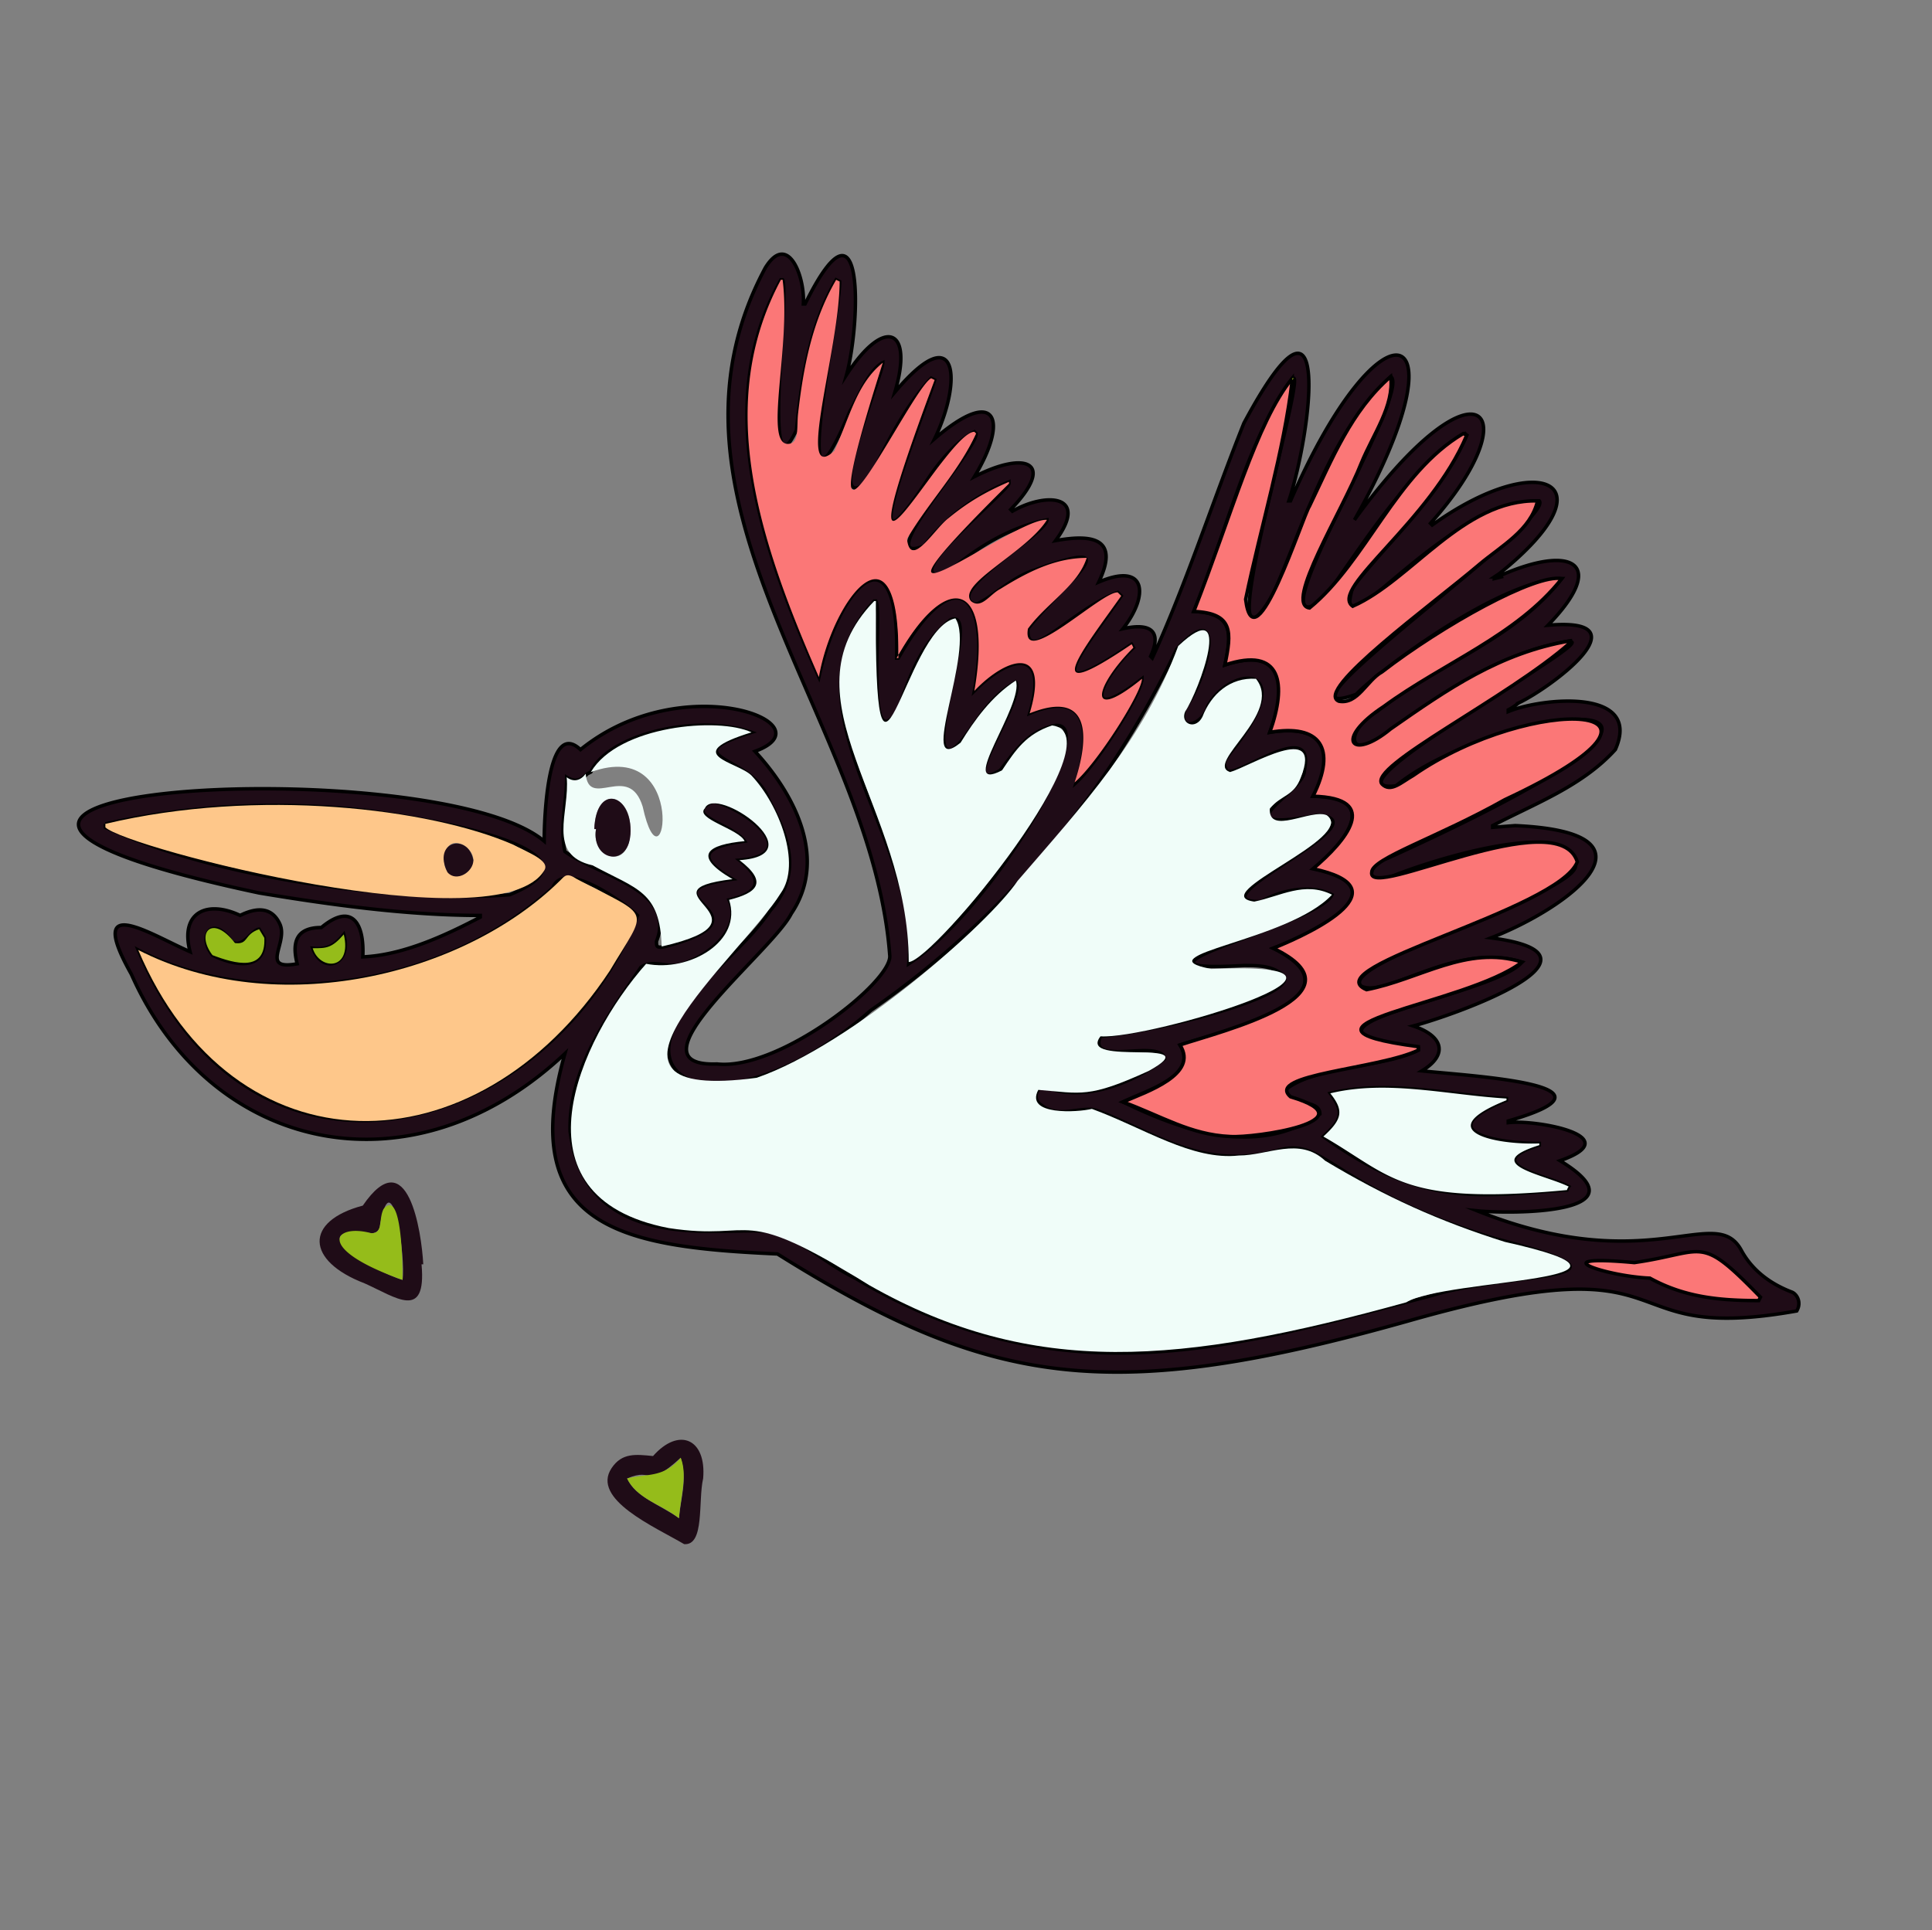 <svg xmlns="http://www.w3.org/2000/svg" width="1118.3" height="1117.6">
<rect width="100%" height="100%" fill="#808080" stroke="none"/>
<path d="M1026 756c-19-2-40 1-57-8s-35-9-57-13c-11-14 18-4 26-5 11 1 25-6 38-6 33-6 31 19 50 29v3Z" style="fill:#fb7777"/>

<path d="M877 478c90 4 30 48-14 65 77 10-22 45-45 51 18 6 20 17 5 26 28 3 123 8 50 29v1c16-2 70 8 30 22 51 31-28 31-48 29 100 40 138-5 153 23 6 11 16 19 29 24 3 1 6 6 3 11-112 20-59-41-222 5-176 50-245 39-368-38-88-4-152-14-123-116-88 83-205 58-251-46-27-48 11-23 34-13-6-23 10-30 29-21 8-4 18-6 23 5s-12 27 10 23c-3-12-1-21 14-21 18-15 25-2 24 17 23-1 47-12 68-23v-1c-42 0-86-6-128-13-287-61 101-84 165-30 0-14 2-71 21-53 59-48 145-15 101 1 24 26 42 63 21 94-11 22-97 89-43 87 36 4 102-48 100-63-10-135-145-262-72-398 13-21 23 5 22 21h1c35-71 32 12 24 41 22-34 39-27 28 10 37-44 39-6 23 27 36-31 43-11 23 22 29-15 48-9 21 19l1 1c19-11 45-10 25 17 22-4 37-1 25 24 28-12 29 8 14 27 18-4 22 3 16 16l1 1c20-44 35-91 53-136 52-97 39 6 26 45h1c53-122 103-106 37 11 71-98 103-64 44 2l1 1c61-44 106-26 39 28l1 1c41-18 62-7 27 29 57-5 2 36-17 45a34 34 0 0 1-6 4v1c19-8 78-14 62 22-19 21-46 31-71 44v1Zm-357-97c34-60 54-35 44 19 23-23 43-23 32 13 38-16 34 18 27 40 12-11 38-52 38-60-36 28-24 0-5-18a10 10 0 0 0-1-2c-60 41-23-3-6-28l-2-2c-27 10-53 43-52 21 21-27 62-55 4-34-13 4-22 14-34 20-21-6 41-41 41-49-21 4-41 16-58 31-32 7 34-46 36-52v-1c-19 8-36 20-49 37-32 13 31-56 30-65l-1-1c-11 6-21 18-28 29-46 70 0-42 5-59l-2-1c-15 16-26 38-36 59-28 25 8-61 8-68-8 4-14 20-19 28-37 88-5-61-6-75l-2-1c-15 26-20 57-23 87-20 43-4-81-8-87h-1c-41 73-10 158 22 230 12-55 47-88 45-11Zm228-162c-28 40-38 90-57 135 23 1 22 13 18 31 37-12 35 15 26 39 32-5 39 11 25 37 41 0 17 28 1 42 53 12-3 38-24 46 56 28-32 49-54 56 11 18-19 26-33 33 35 17 78 32 114 7 0-9-17-4-20-14 17-14 58-13 77-23v-1c-95-12 44-30 60-50-39-12-78 21-93 14-15-13 125-54 124-70-1-32-102 3-112 9-10 0-7-10 3-13 245-111 62-89 5-42-45 5 102-76 102-83l-1-1c-39 6-74 30-106 53-22 18-26 0-6-12 35-28 79-41 107-77-37 1-108 55-119 67-60 21 115-101 106-112-56 0-121 94-108 50 22-28 51-54 66-88l-1-1c-35 24-56 60-82 96-44 32 52-120 39-129-35 33-49 82-68 126-39 65 17-120 12-125ZM340 448c-4 4-7 5-12 2 0 14-4 30-1 43 19 14 65 22 53 52 0 3 0 4 5 3 68-18-19-31 39-39-22-13-16-19 7-22-7-10-37-15-18-23 20 5 52 31 15 34 14 11 12 19-6 23 8 17-13 33-27 37-8 3-17-3-24 2-19 28-42 59-41 95 10 78 100 52 120 59 17 6 27 17 45 26 121 72 223 39 334 10 45-14 133-8 36-33-94-29-98-59-125-51-44 12-71-10-105-23-9-3-22 5-32-3-7-4-2-15 7-9 22 6 49-6 64-18-2-12-45 5-37-13 40-4 114-24 106-35-6-6-15-6-23-6-86 5 44-24 51-41-12-6-29-3-41 4-42 1 73-47 33-50-60 11-7-14-8-26 7-32-41 6-45 0-2-4-2-5 2-10 42-52 1-52-13-27-2 10-18 16-13 1 14-19 24-66-5-34a531 531 0 0 1-177 209c-68 60-134 51-113 8 13-27 38-41 55-66 19-22 10-43-1-64-9-26-57-24-10-39-31-11-83 1-93 23ZM80 550c67 157 237 109 289-20-11-10-43-32-49-16-71 64-178 69-240 36Zm427-202h-1c-56 62 28 138 20 210 50-33 111-140 85-138-15 3-22 13-32 26-27 16 15-41 9-51-19 10-27 33-37 39-17 5 18-84-1-75-17 14-23 31-30 52-20 31-9-56-13-63ZM61 477v2c77 35 188 43 234 39 71-29-78-49-96-50-47-4-92-1-138 9Zm705 181c58 42 91 34 141 31a6 6 0 0 1 1-2c-11-6-53-13-17-24v-1c-25 0-64-7-19-25v-1c-33-2-68-11-102-3 8 11 7 15-4 25Zm252 95 1-2c-36-37-31-26-73-20-55-5-16 8 9 9 20 11 40 13 63 13ZM153 543l-3-5c-4 0-10 12-16 7-11-16-20-3-11 8 12 6 31 10 30-10Zm28 6c6 16 23 9 18-8-5 6-9 9-18 8Zm688-215-1-2-3 2a4 4 0 0 1 0 1Z" style="fill:#1f0c17;stroke:#000;stroke-miterlimit:10;stroke-width:2px"/>
<path d="M244 732c3 33-15 19-33 11-34-13-35-36-1-45 26-38 34 15 35 34Zm-11 9c2-12-6-70-13-32 0 3-2 5-5 5-44-5 3 23 18 27ZM407 856c-3 13 1 39-11 38-17-10-54-26-42-44 6-9 14-8 24-7 15-17 31-10 29 13Zm-14 23c1-12 5-22 1-35-21 19-15 5-31 12 5 11 19 15 30 23Z" style="fill:#1f0c17"/>
<path d="M879 407Z" style="fill:#fb7777"/>
<path d="M342 447c16-27 74-32 93-23-42 13-8 17 0 25 16 17 29 51 17 68-25 39-126 122-14 107 55-19 135-90 151-114 38-44 73-82 93-136 33-31 12 26 4 38-3 7 6 11 10 3 5-13 16-23 31-22 16 20-30 49-15 54 11-3 54-30 41 3-4 11-11 10-18 18-1 16 24 0 33 4 18 13-71 46-42 50 15-3 29-12 45-4-25 27-111 35-70 43 117-5-36 41-64 39-14 18 64 0 28 20-35 16-39 13-64 11-8 15 23 13 31 11 30 11 58 30 85 27 17 0 35-11 50 3 35 21 66 35 104 47 103 23-34 21-57 35-130 36-216 44-311-10-77-48-64-25-116-33-93-18-52-109-13-153 25 5 56-13 48-37 16-4 23-10 6-23 45-3-14-44-20-30-6 6 20 12 23 19-21 2-31 8-7 22-57 7 29 23-41 39-1-32-14-33-40-47-27-6-13-31-15-51 4 3 8 2 11-2 2 21 25-7 33 19 12 55 28-41-30-20Zm2 33h1c-3 13 14 24 19 8 6-27-19-37-20-8Z" style="fill:#f0fdf9"/>
<path d="M748 220c-5 42-18 84-27 127 5 40 33-48 37-54 13-27 24-55 47-75 2 17-10 33-17 50-11 28-45 82-30 84 33-27 50-78 89-101l2 1c-21 50-80 89-66 99 34-15 64-62 107-61-4 17-21 26-34 37-27 23-96 73-81 79 11 2 16-12 25-17 35-27 89-57 104-54-26 33-69 49-103 74-29 19-19 32 4 13 33-23 63-44 104-51v1c-36 32-118 72-109 82 5 5 11-1 18-5 69-48 175-43 53 14-39 22-77 34-77 42-3 17 108-41 119-6-11 28-153 61-122 74 31-6 58-26 90-16-32 25-150 37-60 49v2c-23 11-89 14-74 27 47 14-21 24-35 23-23-1-40-12-62-20 14-6 44-16 33-33 24-8 110-29 54-56 25-10 75-35 23-46 19-16 40-41 0-42 14-28 4-42-25-37 10-28 7-50-26-39 4-19 5-30-18-31 22-56 36-109 57-135Z" style="fill:#fb7777;stroke:#000;stroke-miterlimit:10;stroke-width:2px"/>
<path d="M80 550c80 41 188 15 244-40 3-3 4-5 10-1 44 23 41 16 19 53-78 118-218 118-273-12Z" style="fill:#fec78a"/>
<path d="M507 348c-1 148 16 16 46 10 12 18-23 93 3 72 8-13 18-27 32-36 5 14-35 66-8 52 8-12 14-21 29-26 39 5-68 136-83 137 0-91-75-152-20-209Z" style="fill:#f0fdf9"/>
<path d="M61 477c88-21 188-9 236 12 7 4 22 9 18 15-26 43-242-13-254-25Zm213 21c0-8-13-15-16-5-5 18 14 18 16 5Z" style="fill:#fec78a"/>
<path d="M766 658c11-10 12-15 4-25 33-8 68 1 102 3v1c-45 18-6 26 19 25v1c-35 11 3 17 17 24a6 6 0 0 0-1 2c-96 9-101-8-141-31Z" style="fill:#f0fdf9"/>
<path d="M344 480c1-26 21-21 21 1s-23 18-20-1ZM274 498c0 7-10 13-15 7-9-18 12-23 15-7Z" style="fill:#1f0c17"/>
<path d="M520 381c1-84-38-35-46 11-36-82-60-159-22-230h1c5 38-11 95 3 95 7 0 5-10 6-18 3-26 8-53 22-77l2 1c0 39-26 119-3 98 9-20 13-39 28-51-50 157 16 15 28 9l2 1c-61 164 6 30 23 30l1 1c-10 22-27 39-40 61 2 18 16-6 24-12 11-9 21-15 35-21v1c-105 104 4 19 22 21-12 19-52 37-44 47 6 5 11-4 17-7 16-10 32-18 50-18-5 16-23 26-34 41-4 24 43-22 52-21l2 2c-22 31-50 66 6 28a10 10 0 0 1 1 2c-23 23-27 44 5 18 0 8-26 49-39 60 9-27 9-54-26-40 12-40-13-33-32-13 11-64-16-71-45-19Z" style="fill:#fb7777"/>

<!-- hearts -->
<path d="M153 543c1 20-17 15-30 10-10-13 0-24 13-7 8 1 5-5 14-8ZM181 549c8 0 11 0 18-8 5 21-14 21-18 8Z" style="fill:#95bc1a"/>
<path d="M748 219h1a4 4 0 0 0-1 1ZM233 741c-51-18-40-33-18-27 7 0 4-8 7-14 11-13 11 35 11 41ZM393 879c-10-8-24-11-30-23 11-3 21 0 31-12 4 10 0 22-1 35Z" style="fill:#95bc1a"/>
</svg>
